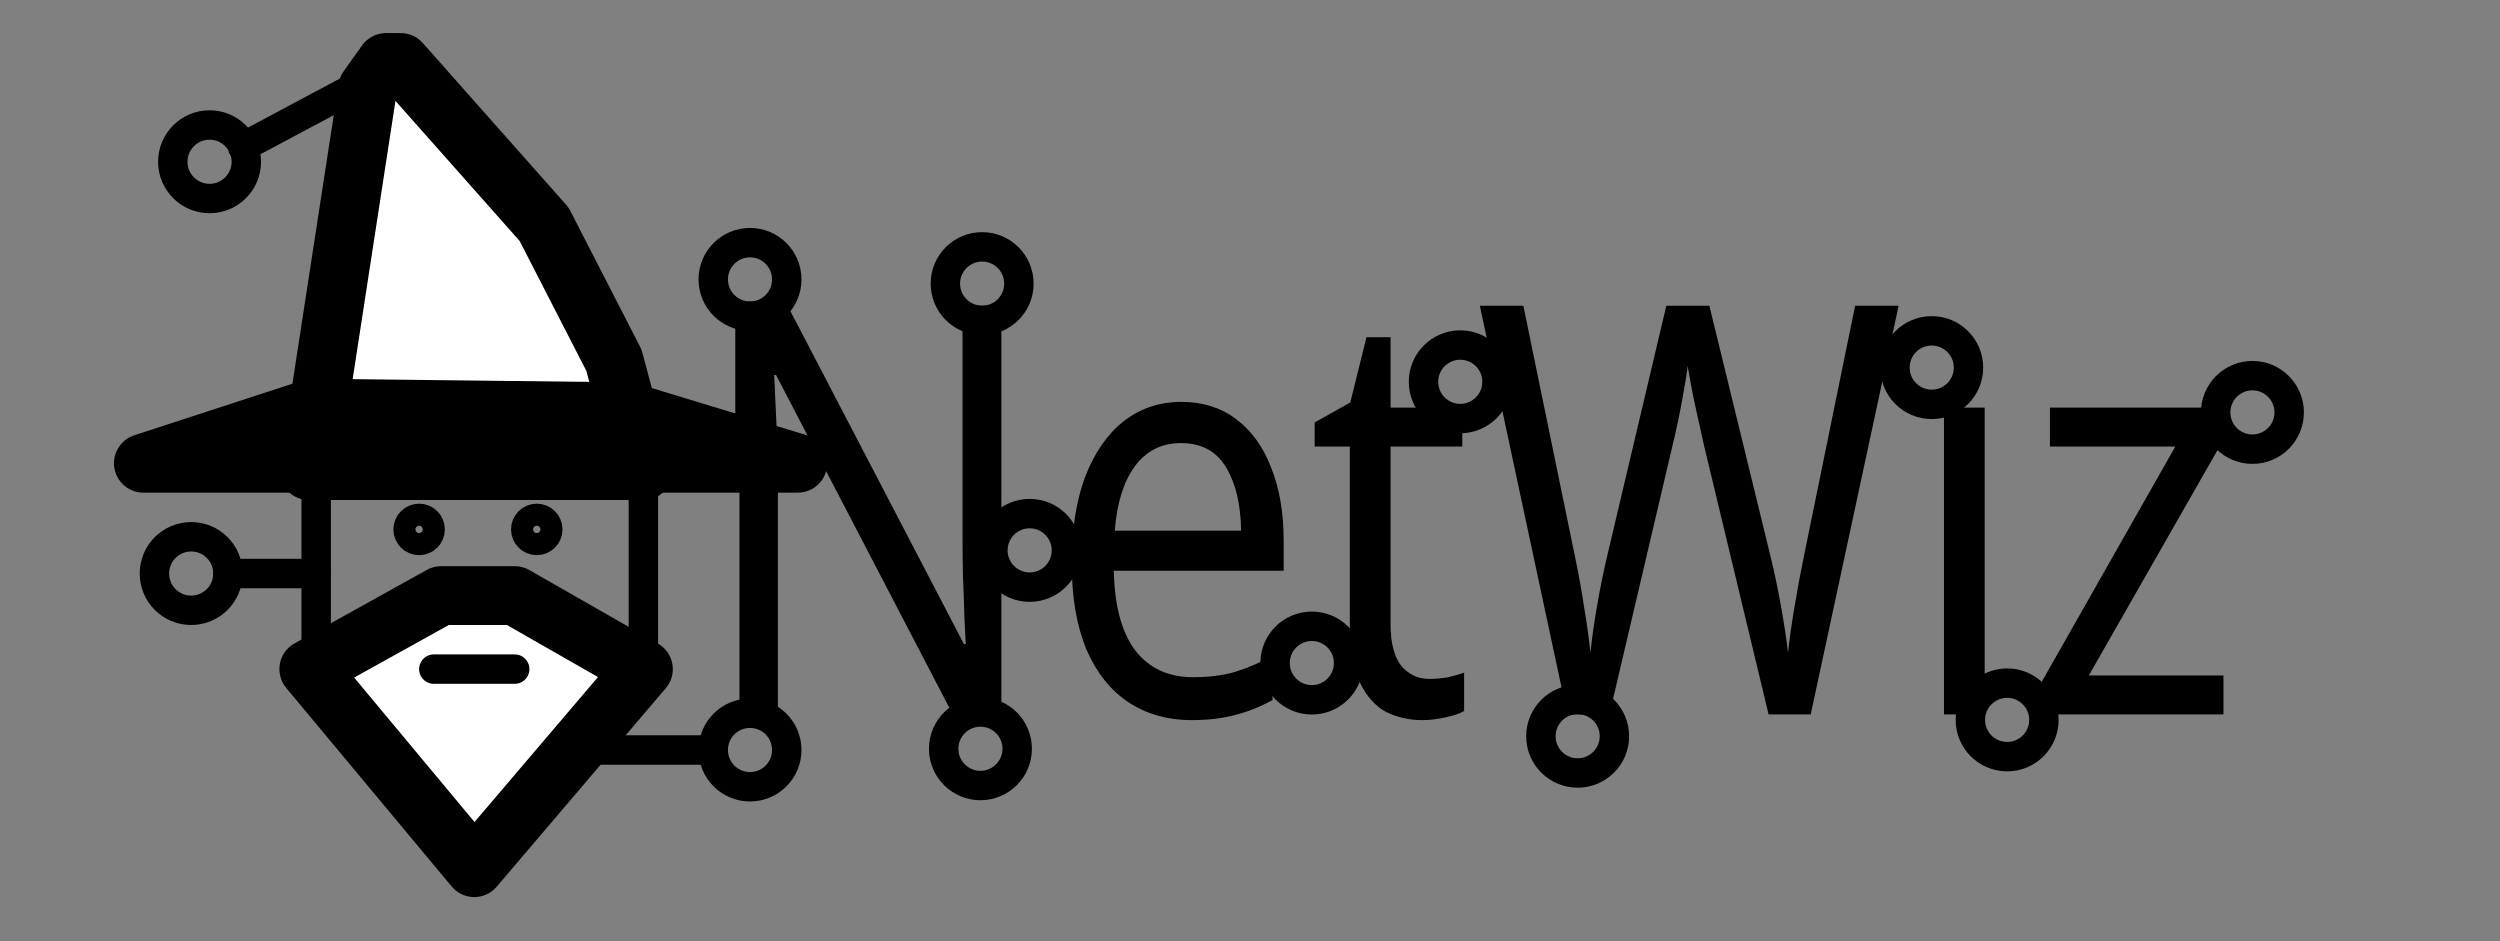 <?xml version="1.0" encoding="UTF-8" standalone="no"?>
<!-- Created with Inkscape (http://www.inkscape.org/) -->

<svg
   width="680mm"
   height="256mm"
   viewBox="0 0 680 256"
   version="1.1"
   id="netwiz-logo"
   xml:space="preserve"
   xmlns="http://www.w3.org/2000/svg"><rect x="0" y="0" width="680" height="256" fill="#808080" stroke="none"/><path
       d="M 302.977,174.744 H 288.276 L 234.795,91.721 h -0.56 c 0.187,3.267 0.42,7.327 0.7,12.18 0.28,4.853 0.42,9.847 0.42,14.98 v 55.862 H 223.735 V 74.781 h 14.56 l 53.342,82.742 h 0.56 c -0.093,-1.493 -0.233,-3.733 -0.42,-6.72 -0.093,-2.987 -0.233,-6.254 -0.42,-9.8 -0.093,-3.547 -0.14,-6.814 -0.14,-9.8 V 74.781 h 11.76 z M 357.438,98.302 c 6.44,0 11.947,1.4 16.52,4.2 4.667,2.8 8.214,6.767 10.64,11.9 2.52,5.04 3.78,10.967 3.78,17.781 v 7.42 h -51.381 c 0.187,8.494 2.333,14.98 6.44,19.461 4.2,4.387 10.034,6.58 17.5,6.58 4.76,0 8.96,-0.42 12.6,-1.26 3.733,-0.933 7.56,-2.24 11.48,-3.92 v 10.78 c -3.827,1.68 -7.607,2.893 -11.34,3.64 -3.733,0.84 -8.167,1.26 -13.3,1.26 -7.094,0 -13.394,-1.447 -18.901,-4.34 -5.413,-2.893 -9.66,-7.187 -12.74,-12.88 -2.987,-5.787 -4.48,-12.834 -4.48,-21.141 0,-8.214 1.353,-15.26 4.06,-21.141 2.8,-5.88 6.674,-10.407 11.62,-13.58 5.04,-3.173 10.874,-4.76 17.5,-4.76 z m -0.14,10.08 c -5.88,0 -10.547,1.913 -14,5.74 -3.36,3.733 -5.367,8.96 -6.02,15.68 h 38.221 c -0.093,-6.347 -1.587,-11.48 -4.48,-15.4 -2.893,-4.013 -7.467,-6.02 -13.72,-6.02 z m 75.182,57.682 c 1.867,0 3.78,-0.14 5.74,-0.42 1.96,-0.373 3.547,-0.747 4.76,-1.12 v 9.38 c -1.307,0.653 -3.173,1.167 -5.6,1.54 -2.427,0.467 -4.76,0.7 -7,0.7 -3.92,0 -7.56,-0.653 -10.92,-1.96 -3.267,-1.4 -5.927,-3.78 -7.98,-7.14 -2.053,-3.36 -3.08,-8.074 -3.08,-14.14 v -43.681 h -10.64 v -5.88 l 10.78,-4.9 4.9,-15.96 h 7.28 v 17.22 h 21.701 v 9.52 h -21.701 v 43.401 c 0,4.573 1.073,7.98 3.22,10.22 2.24,2.147 5.087,3.22 8.54,3.22 z M 574.444,74.781 547.843,174.744 H 535.103 l -19.461,-65.522 c -0.747,-2.707 -1.493,-5.413 -2.24,-8.12 -0.747,-2.707 -1.353,-5.087 -1.82,-7.14 -0.467,-2.147 -0.793,-3.64 -0.98,-4.48 -0.093,1.213 -0.607,3.827 -1.54,7.84 -0.84,3.92 -1.913,8.027 -3.22,12.32 l -18.901,65.102 H 474.201 L 447.74,74.781 h 13.16 l 15.54,61.042 c 1.12,4.293 2.053,8.447 2.8,12.46 0.84,4.013 1.493,7.794 1.96,11.34 0.467,-3.64 1.167,-7.607 2.1,-11.9 0.933,-4.293 2.007,-8.494 3.22,-12.6 l 17.641,-60.342 h 13.02 l 18.341,60.762 c 1.307,4.293 2.427,8.587 3.36,12.88 0.933,4.2 1.633,7.934 2.1,11.2 0.467,-3.453 1.12,-7.187 1.96,-11.2 0.84,-4.107 1.82,-8.354 2.94,-12.74 l 15.4,-60.902 z m 26.041,24.921 V 174.744 H 588.164 V 99.702 Z m 72.242,75.042 h -54.882 v -8.12 L 658.166,109.222 h -37.941 v -9.52 h 51.521 v 9.24 l -39.761,56.282 h 40.741 z"
       id="text4"
       style="font-size:140.004px;stroke-width:11.667;stroke-opacity:0"
       transform="scale(0.899,1.112)"
       aria-label="NetWiz"
 /><circle
     style="fill:none;stroke:#000000;stroke-width:8;stroke-opacity:1"
     id="hat-tip-circle-0"
     cx="266.678"
     cy="203.663"
     r="10" /><circle
     style="fill:none;stroke:#000000;stroke-width:8;stroke-opacity:1"
     id="hat-tip-circle-0-5"
     cx="267.14"
     cy="77.145"
     r="10" /><g
     id="netwiz"
     transform="translate(24,4)"><g
       id="ear-group"><circle
         style="fill:none;stroke:#000000;stroke-width:8;stroke-opacity:1"
         id="ear-circle"
         cx="28"
         cy="152"
         r="10" /><path
         style="fill:#ffffff;fill-opacity:1;stroke:#000000;stroke-width:8;stroke-linecap:round;stroke-linejoin:round;stroke-opacity:1;paint-order:stroke fill markers"
         d="M 38,152 H 62"
         id="ear-stem" /></g><g
       id="shoulder-group"><circle
         style="fill:none;stroke:#000000;stroke-width:8;stroke-opacity:1"
         id="shoulder-circle"
         cx="180"
         cy="200"
         r="10" /><path
         style="fill:#ffffff;fill-opacity:1;stroke:#000000;stroke-width:8;stroke-linecap:round;stroke-linejoin:round;stroke-dasharray:none;stroke-opacity:1;paint-order:stroke fill markers"
         d="m 138,200 h 32"
         id="collar-bone" /></g><path
       style="fill:none;stroke:#000000;stroke-width:8;stroke-linecap:round;stroke-linejoin:round;stroke-dasharray:none;stroke-opacity:1;paint-order:stroke fill markers"
       d="m 62,122 v 57 l 28,32 h 32 l 29,-34 V 120 L 143,96 126,79 84,80 67,97 Z"
       id="head"/><path
       style="fill:#ffffff;fill-opacity:1;stroke:#000000;stroke-width:16;stroke-linecap:round;stroke-linejoin:round;stroke-dasharray:none;stroke-opacity:1;paint-order:stroke fill markers"
       d="m 60,178 36,-20 h 20 l 35,20 -46,54 z"
       id="beard" /><g
       id="hat"><g
         id="hat-main-group"><path
           style="fill:#ffffff;fill-opacity:1;stroke:#000000;stroke-width:16;stroke-linecap:round;stroke-linejoin:round;stroke-dasharray:none;stroke-opacity:1;paint-order:stroke fill markers"
           d="M 76,20 60,124 h 91 L 143,94 124,57 85,13 c -1,0 -2.5,0 -4,0 z"
           id="hat-main" /><g
           id="hat-tip"><circle
             style="fill:none;stroke:#000000;stroke-width:8;stroke-opacity:1"
             id="hat-tip-circle"
             cx="33"
             cy="40"
             r="10" /><path
             style="fill:#ffffff;fill-opacity:1;stroke:#000000;stroke-width:8;stroke-linecap:round;stroke-linejoin:round;stroke-opacity:1;paint-order:stroke fill markers"
             d="M 42,36 72,20"
             id="hat-tip-connector" /></g></g><g
         id="hat-brim-group"><path
           style="fill:#ffffff;fill-opacity:1;stroke:#000000;stroke-width:16;stroke-linecap:round;stroke-linejoin:round;stroke-opacity:1;paint-order:stroke fill markers"
           d="M 15,122 H 193 L 147,108 61,107 Z"
           id="brim" /><g
           id="g2"><circle
             style="fill:none;stroke:#000000;stroke-width:8;stroke-dasharray:none;stroke-opacity:1"
             id="hat-brim-circle"
             cx="180"
             cy="72"
             r="10" /><path
             style="fill:#ffffff;fill-opacity:1;stroke:#000000;stroke-width:8;stroke-linecap:round;stroke-linejoin:round;stroke-opacity:1;paint-order:stroke fill markers"
             d="M 180,113 V 82"
             id="brim-connector" /></g></g></g><g
       id="facial-features"><g
         id="eyes"><circle
           style="fill:none;stroke:#000000;stroke-width:8;stroke-opacity:1"
           id="his-right-eye"
           cx="90"
           cy="140"
           r="3" /><circle
           style="fill:none;stroke:#000000;stroke-width:8;stroke-opacity:1"
           id="his-left-eye"
           cx="122"
           cy="140"
           r="3" /></g><path
         style="fill:none;fill-opacity:1;stroke:#000000;stroke-width:8;stroke-linecap:round;stroke-opacity:1"
         d="m 94,178 h 22"
         id="mouth" /></g></g><circle
     style="fill:none;stroke:#000000;stroke-width:8;stroke-opacity:1"
     id="hat-tip-circle-0-2"
     cx="280.068"
     cy="149.7"
     r="10" /><circle
     style="fill:none;stroke:#000000;stroke-width:8;stroke-opacity:1"
     id="hat-tip-circle-0-2-9"
     cx="397.189"
     cy="103.85"
     r="10" /><circle
     style="fill:none;stroke:#000000;stroke-width:8;stroke-opacity:1"
     id="hat-tip-circle-0-2-947"
     cx="429.123"
     cy="200.254"
     r="10" /><circle
     style="fill:none;stroke:#000000;stroke-width:8;stroke-opacity:1"
     id="hat-tip-circle-0-2-53"
     cx="525.429"
     cy="99.984"
     r="10" /><circle
     style="fill:none;stroke:#000000;stroke-width:8;stroke-opacity:1"
     id="hat-tip-circle-0-2-8"
     cx="612.657"
     cy="112.175"
     r="10" /><circle
     style="fill:none;stroke:#000000;stroke-width:8;stroke-opacity:1"
     id="hat-tip-circle-0-2-43"
     cx="545.941"
     cy="195.813"
     r="10" /><circle
     style="fill:none;stroke:#000000;stroke-width:8;stroke-opacity:1"
     id="hat-tip-circle-0-2-5"
     cx="356.819"
     cy="180.35"
     r="10" /></svg>
